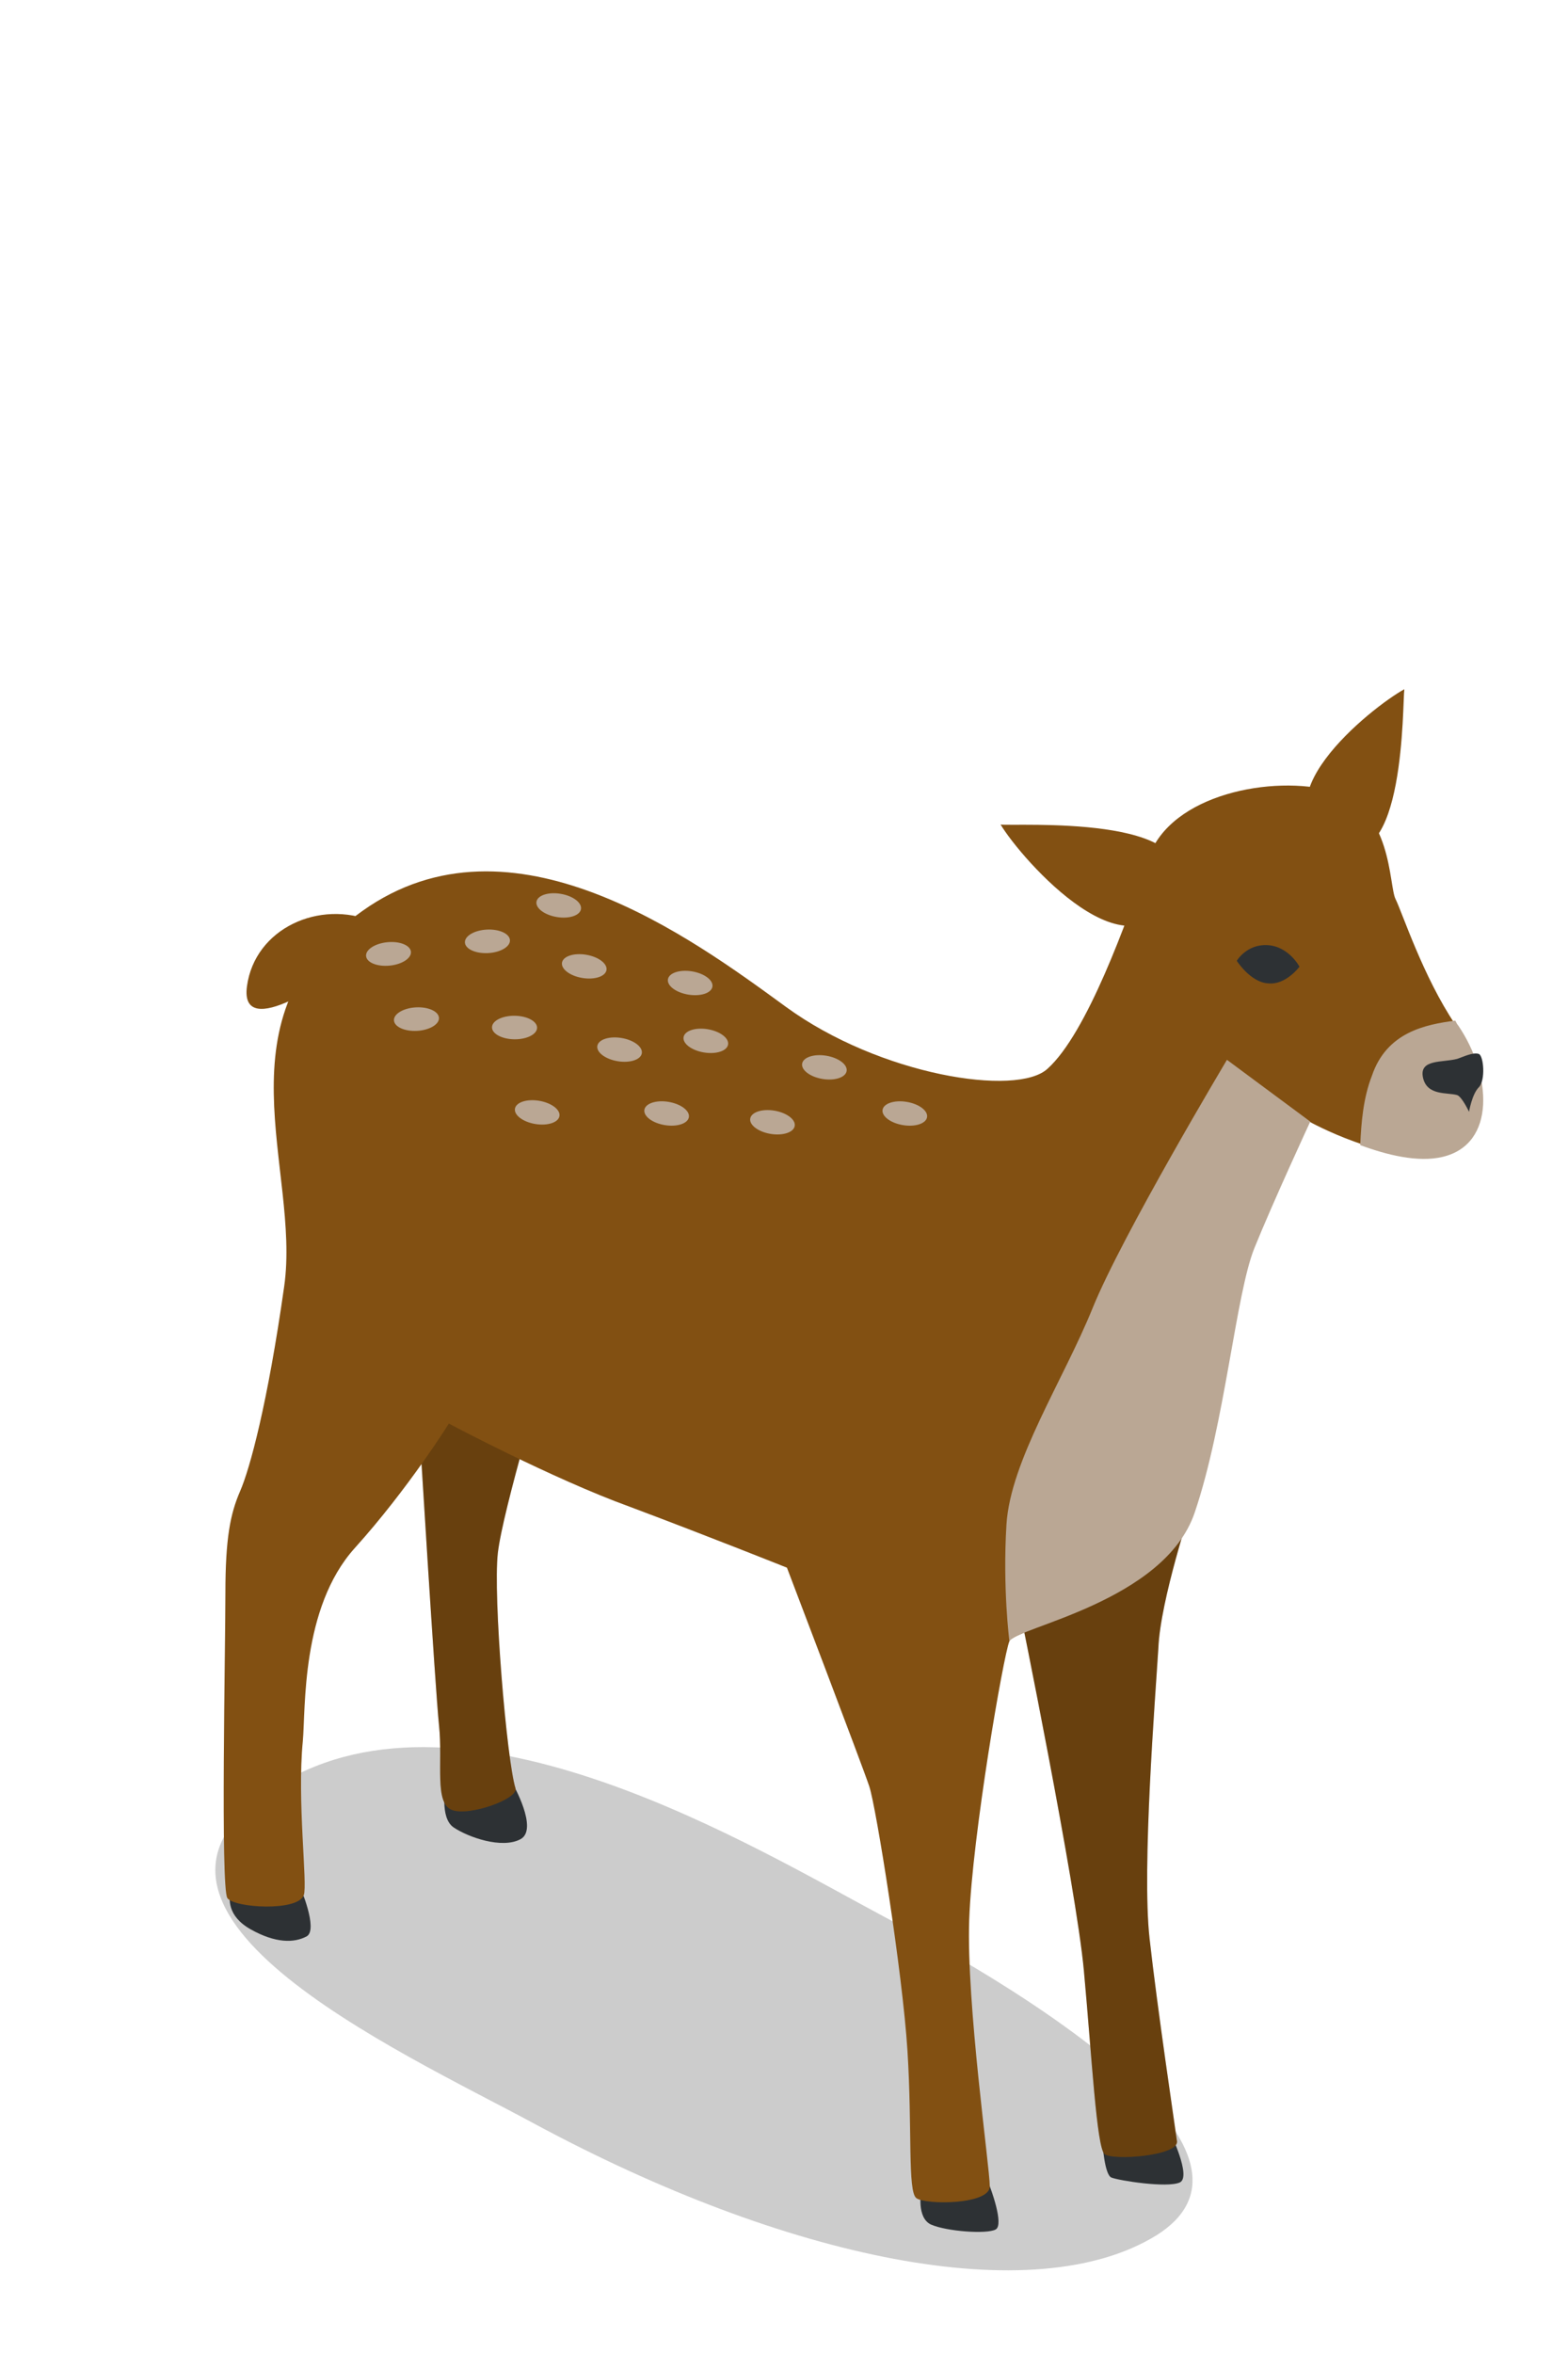 <svg xmlns:xlink="http://www.w3.org/1999/xlink"  enable-background="new 0 0 160 240" height="240" viewBox="0 0 160 240" width="160" xmlns="http://www.w3.org/2000/svg"><path d="m136.6 86.3c6.8 3.1 6.5-14.6 6.7-16-3.3 1.8-15.9 11.8-6.7 16z" fill="#825012"/><path d="m54.5 216.6c-13.7-7.4-46.4-22.1-26-34.6 19-11.6 48.4 6.4 61.9 13.6 19.8 10.5 39.7 24.8 27.6 32.4-12.5 7.7-37.7 2.5-63.5-11.4z" opacity=".2"/><path d="m45.5 182s-.7 3.4.8 4.4 4.9 2.2 6.8 1.2-.8-5.7-.8-5.7z" fill="#2d3134"/><path d="m42.8 145.8s1.6 26.4 2 30.2-.5 7.9 1.3 8.6c1.7.7 6.8-1.1 6.5-2.2-.9-2.9-2.3-19.6-1.8-24s5.1-19.6 5.1-19.6z" fill="#825012"/><path d="m42.8 145.8s1.6 26.4 2 30.2-.5 7.9 1.3 8.6c1.7.7 6.8-1.1 6.5-2.2-.9-2.9-2.3-19.6-1.8-24s5.1-19.6 5.1-19.6z" opacity=".2"/><path d="m38.1 94c-5.5-2.3-12.1.7-12.9 6.6s9.2-1.4 9.2-1.4z" fill="#825012"/><path d="m112.5 218.6s.2 3.2.9 3.5 5.7 1.1 7 .5c1.2-.6-1-5.1-1-5.1z" fill="#2d3134"/><path d="m94 223.5s-.5 2.7 1 3.4c1.6.7 5.7 1 6.6.5s-.6-4.4-.6-4.4z" fill="#2d3134"/><path d="m23.5 192.9c-.1.7-.4 2.5 2.1 3.9s4.4 1.4 5.7.7c1.2-.7-.7-5.1-.7-5.1l-6.7.4h-.4z" fill="#2d3134"/><path d="m106.9 109c-3.1 2.9-17.1.7-26.7-6.3s-28-20.6-43.2-9.8-6.3 26.3-8 38.3-3.5 18.6-4.5 20.9-1.5 4.8-1.5 10.4-.5 30 .2 31.1c.7 1 7.2 1.4 7.8-.3.4-1.1-.7-9.6-.1-15.7.3-3.3-.2-13.6 5.3-19.7s9.6-12.7 9.6-12.7 10.5 5.6 18.5 8.5c8 3 16 6.2 16 6.2s7.7 20.2 8.4 22.3 3.4 19 3.9 27 0 14.3.9 15 7.5.7 7.5-1.2-2.4-18.6-2.1-27.2c.3-8.5 3.5-27 4.1-28.4s15.7-4 18.8-13.1 4.2-22.3 6.1-27 5.7-12.9 5.7-12.9 7.9 4.4 13.3 3.2 4.9-8.2 1.6-13.1-5.4-11.4-6.1-12.8-.3-9.2-6.4-11c-6.1-1.7-16.6.3-18.8 6.8s-6.3 17.9-10.3 21.5z" fill="#825012"/><path d="m119.9 90.6c3-7.6-16.3-6.3-17.8-6.5 2.1 3.5 13.7 16.8 17.8 6.5z" fill="#825012"/><path d="m126.2 98s1-1.7 3.1-1.6c2.2.1 3.3 2.2 3.3 2.2s-1.4 1.9-3.2 1.7c-1.8-.1-3.2-2.3-3.2-2.3z" fill="#2d3134"/><path d="m138.8 116.8c2.7 1 5.9 1.8 8.4 1.2 5.5-1.3 5-8.4 1.6-13.4-.1-.1-.2-.3-.3-.5-3.1.4-7 1.2-8.5 5.6-.9 2.3-1.1 4.8-1.2 7.1z" fill="#baa794"/><path d="m148.7 108c-1.5.4-3.9 0-3.5 1.9s2.5 1.5 3.5 1.8c.5.2 1.2 1.7 1.2 1.7s.3-1.8 1-2.5.5-3.2 0-3.4c-.6-.2-1.6.3-2.2.5z" fill="#2d3134"/><path d="m104 163.9s5.8 28.4 6.6 37.1 1.3 18 2.1 18.7 7.6.2 7.4-1.3-2-13.5-2.8-20.7.6-24.7.9-29.6c.2-4.9 3.4-14.5 3.4-14.5z" fill="#825012"/><path d="m104 163.9s5.8 28.4 6.6 37.1 1.3 18 2.1 18.7 7.6.2 7.4-1.3-2-13.5-2.8-20.7.6-24.7.9-29.6c.2-4.9 3.4-14.5 3.4-14.5z" opacity=".2"/><g fill="#baa794"><path d="m121.9 154.3c3.1-9.1 4.2-22.3 6.1-27s5.7-12.9 5.7-12.9l-8.5-6.3s-10.7 17.9-13.7 25.3-8.4 15.6-8.8 22.1.3 11.9.3 11.9c.6-1.4 15.8-4 18.9-13.1z"/><ellipse cx="57" cy="92.3" rx="2.3" ry="1.2" transform="matrix(.987 .164 -.164 .987 15.891 -8.097)"/><ellipse cx="59.6" cy="98.5" rx="2.3" ry="1.2" transform="matrix(.987 .164 -.164 .987 16.945 -8.428)"/><ellipse cx="49.7" cy="96" rx="2.3" ry="1.2" transform="matrix(.999 -.051 .051 .999 -4.808 2.645)"/><ellipse cx="39.7" cy="97.3" rx="2.3" ry="1.2" transform="matrix(.995 -.097 .097 .995 -9.296 4.335)"/><ellipse cx="63.2" cy="107" rx="2.3" ry="1.2" transform="matrix(.987 .164 -.164 .987 18.392 -8.917)"/><ellipse cx="70.4" cy="100.2" rx="2.3" ry="1.2" transform="matrix(.987 .164 -.164 .987 17.374 -10.18)"/><ellipse cx="72" cy="106.1" rx="2.3" ry="1.2" transform="matrix(.987 .164 -.164 .987 18.359 -10.365)"/><ellipse cx="78.8" cy="114.4" rx="2.3" ry="1.2" transform="matrix(.987 .164 -.164 .987 19.81 -11.367)"/><ellipse cx="92.3" cy="113.5" rx="2.3" ry="1.2" transform="matrix(.987 .164 -.164 .987 19.842 -13.588)"/><ellipse cx="84.1" cy="108.8" rx="2.3" ry="1.2" transform="matrix(.987 .164 -.164 .987 18.957 -12.312)"/><ellipse cx="52.5" cy="104.8" rx="2.3" ry="1.2" transform="matrix(1 .011 -.011 1 1.157 -.572)"/><ellipse cx="54.8" cy="113.4" rx="2.3" ry="1.2" transform="matrix(.987 .164 -.164 .987 19.326 -7.452)"/><ellipse cx="68" cy="113.5" rx="2.3" ry="1.2" transform="matrix(.987 .164 -.164 .987 19.522 -9.604)"/><ellipse cx="42.5" cy="104" rx="2.3" ry="1.2" transform="matrix(.998 -.056 .056 .998 -5.742 2.535)"/></g></svg>